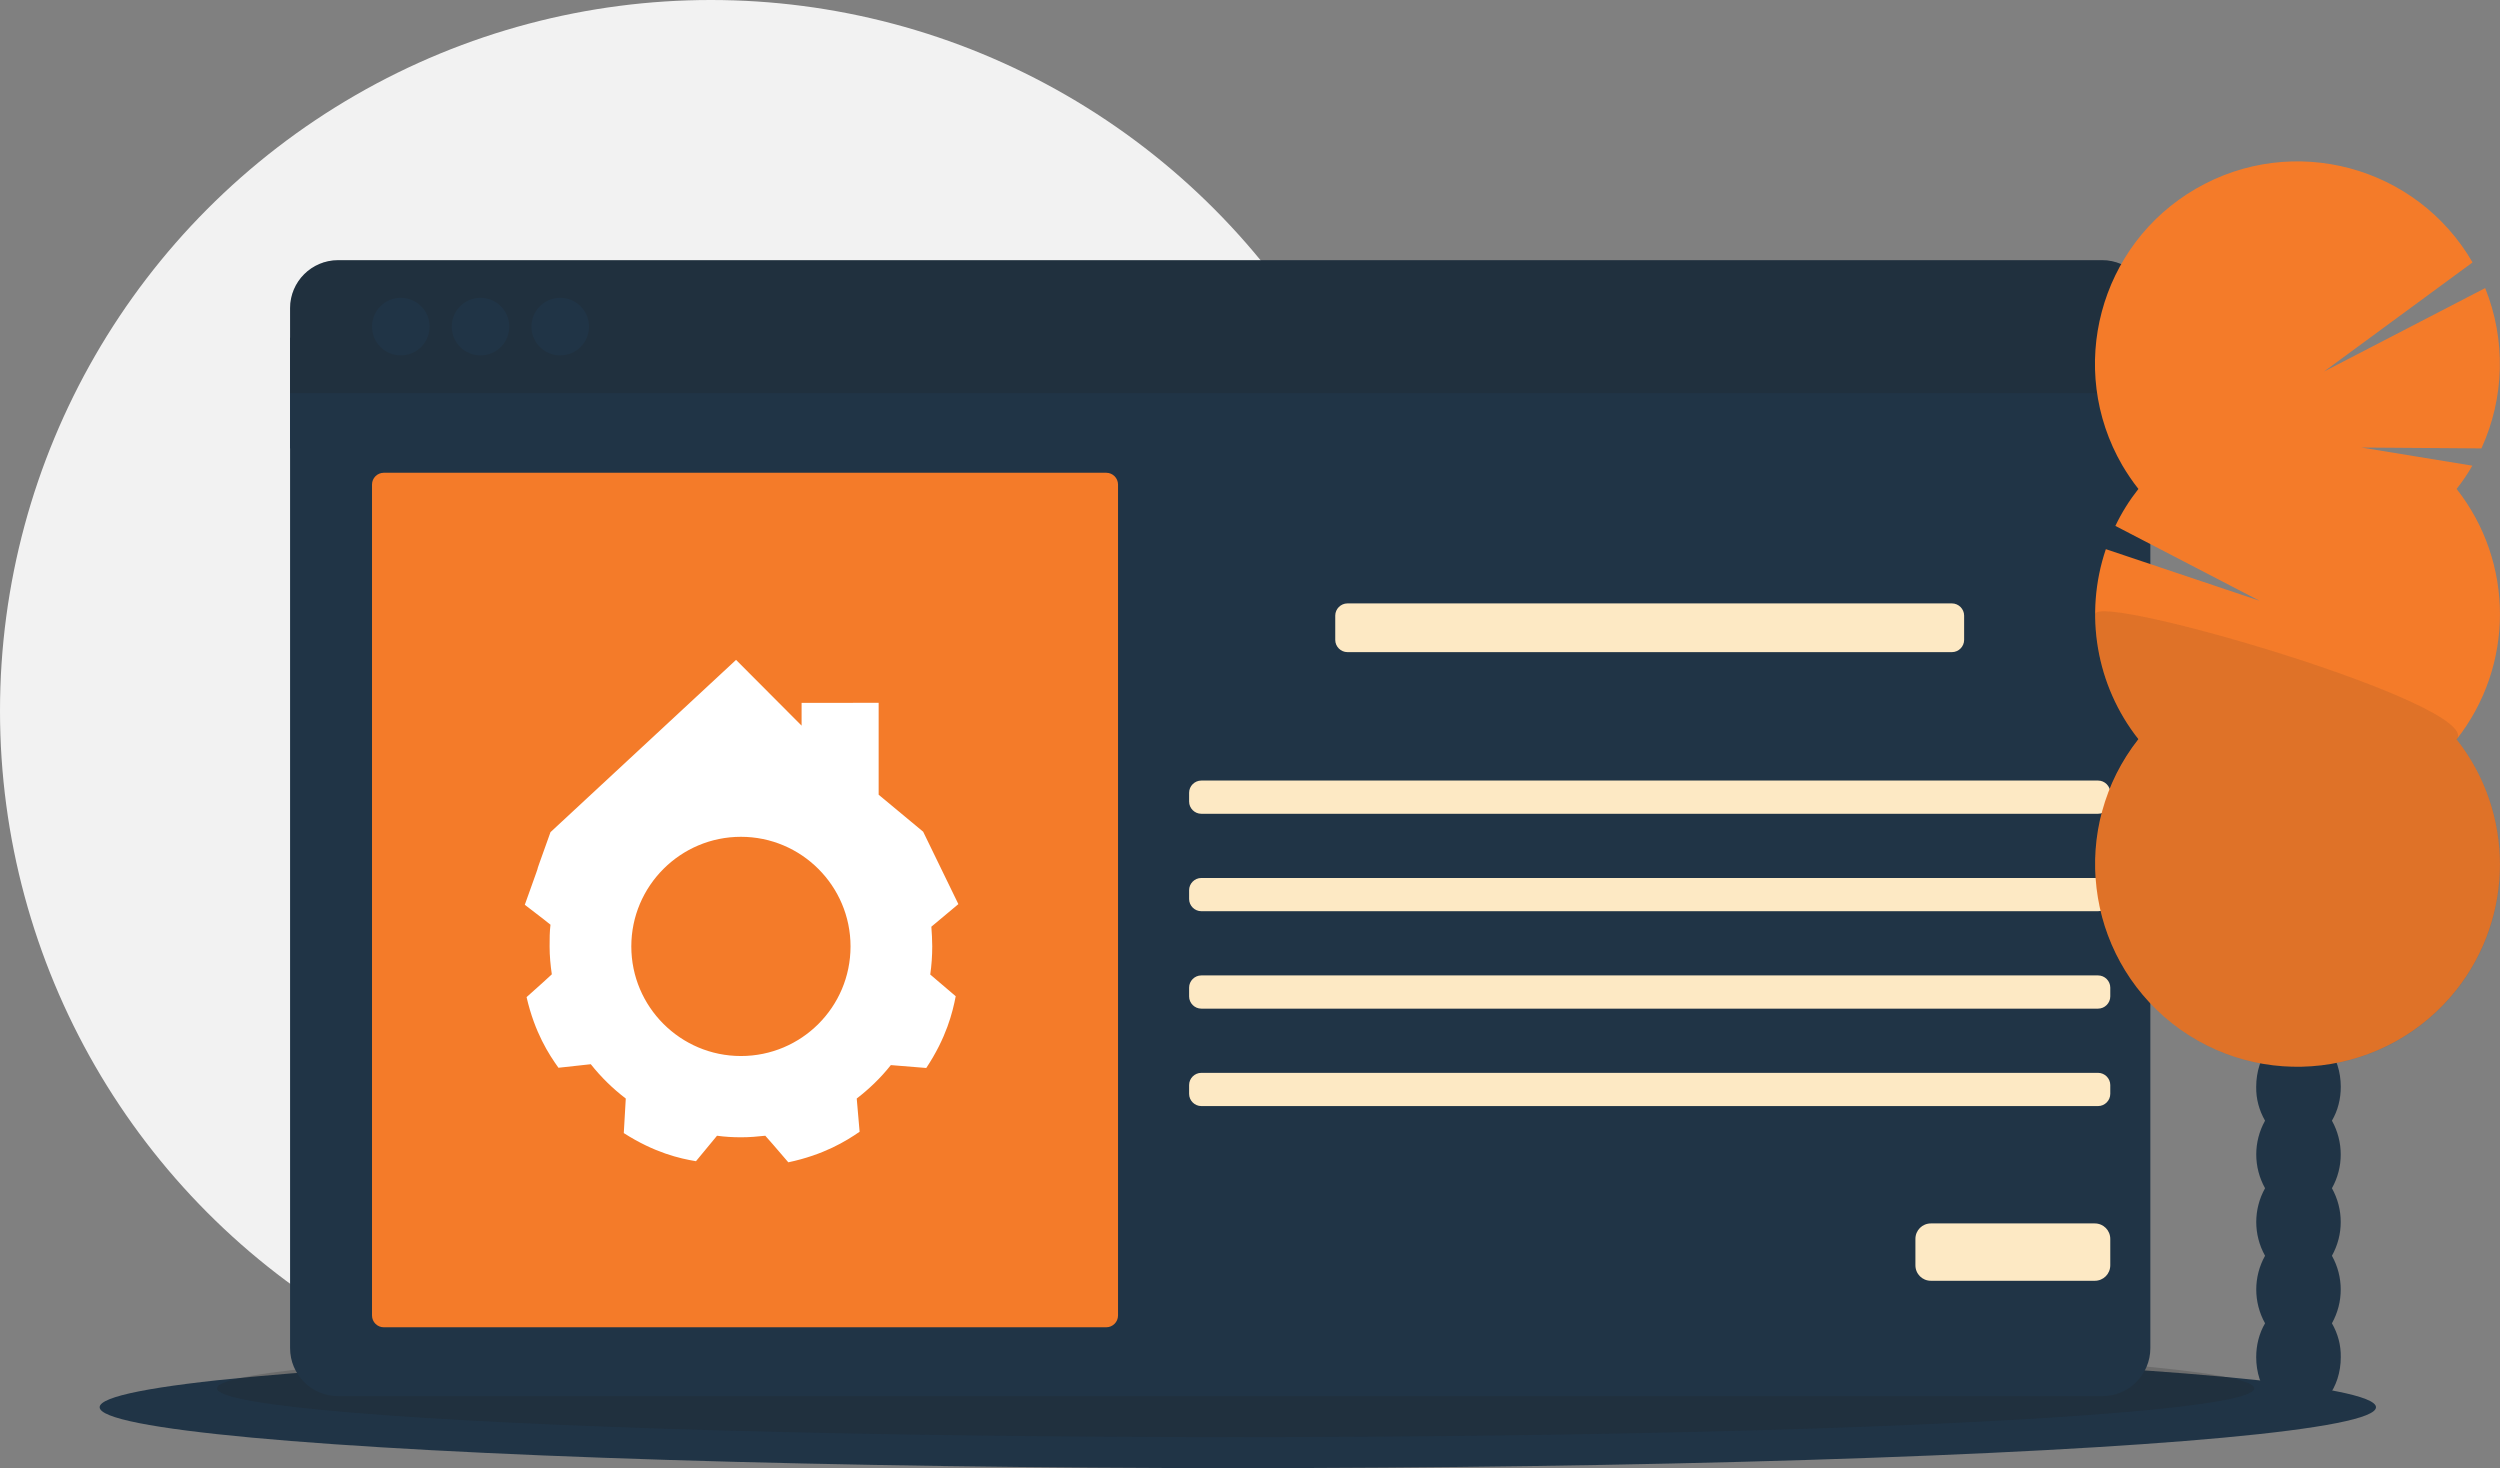 <?xml version="1.0" encoding="utf-8"?>
<!-- Generator: Adobe Illustrator 24.3.0, SVG Export Plug-In . SVG Version: 6.00 Build 0)  -->
<svg version="1.1" id="ac356da0-b129-4ca5-aecc-4700531dd101"
	 xmlns="http://www.w3.org/2000/svg" xmlns:xlink="http://www.w3.org/1999/xlink" x="0px" y="0px" viewBox="0 0 1129 663"
	 style="enable-background:new 0 0 1129 663;" xml:space="preserve">
<rect x="0" y="0" width="1129" height="663" fill="#808080" stroke="none"/>
<style type="text/css">
	.st0{fill:#F2F2F2;}
	.st1{fill:#203446;}
	.st2{opacity:0.2;fill:#1F1F1F;enable-background:new    ;}
	.st3{fill:#F47B29;}
	.st4{fill:#FDE9C4;}
	.st5{fill-rule:evenodd;clip-rule:evenodd;fill:#F47B29;}
	.st6{opacity:0.1;fill:#1F1F1F;enable-background:new    ;}
	.st7{fill:#FFFFFF;}
</style>
<circle class="st0" cx="321" cy="321" r="321"/>
<ellipse class="st1" cx="559" cy="635.5" rx="514" ry="27.5"/>
<ellipse class="st2" cx="558" cy="627" rx="460" ry="22"/>
<rect x="131" y="152.5" class="st1" width="840" height="50"/>
<path class="st1" d="M131,608.8c0,12,9.7,21.7,21.7,21.7c0,0,0,0,0,0h796.7c12,0,21.7-9.7,21.7-21.7c0,0,0,0,0,0V177.5H131V608.8z"
	/>
<path class="st1" d="M949.3,117.5H152.7c-12,0-21.7,9.7-21.7,21.7v0v38.3h840v-38.3C971,127.2,961.3,117.5,949.3,117.5
	C949.3,117.5,949.3,117.5,949.3,117.5z"/>
<path class="st2" d="M949.3,117.5H152.7c-12,0-21.7,9.7-21.7,21.7v0v38.3h840v-38.3C971,127.2,961.3,117.5,949.3,117.5
	C949.3,117.5,949.3,117.5,949.3,117.5z"/>
<circle class="st1" cx="181" cy="147.5" r="13"/>
<circle class="st1" cx="217" cy="147.5" r="13"/>
<circle class="st1" cx="253" cy="147.5" r="13"/>
<path class="st3" d="M173.3,213.5h326.3c2.9,0,5.3,2.4,5.3,5.3v375.3c0,2.9-2.4,5.3-5.3,5.3H173.3c-2.9,0-5.3-2.4-5.3-5.3V218.8
	C168,215.9,170.4,213.5,173.3,213.5z"/>
<path class="st4" d="M608.5,272.5h273c3,0,5.5,2.5,5.5,5.5v11c0,3-2.5,5.5-5.5,5.5h-273c-3,0-5.5-2.5-5.5-5.5v-11
	C603,275,605.5,272.5,608.5,272.5z"/>
<path class="st4" d="M542.5,352.5h405c3,0,5.5,2.5,5.5,5.5v4c0,3-2.5,5.5-5.5,5.5h-405c-3,0-5.5-2.5-5.5-5.5v-4
	C537,355,539.5,352.5,542.5,352.5z"/>
<path class="st4" d="M542.5,396.5h405c3,0,5.5,2.5,5.5,5.5v4c0,3-2.5,5.5-5.5,5.5h-405c-3,0-5.5-2.5-5.5-5.5v-4
	C537,399,539.5,396.5,542.5,396.5z"/>
<path class="st4" d="M542.5,440.5h405c3,0,5.5,2.5,5.5,5.5v4c0,3-2.5,5.5-5.5,5.5h-405c-3,0-5.5-2.5-5.5-5.5v-4
	C537,443,539.5,440.5,542.5,440.5z"/>
<path class="st4" d="M542.5,484.5h405c3,0,5.5,2.5,5.5,5.5v4c0,3-2.5,5.5-5.5,5.5h-405c-3,0-5.5-2.5-5.5-5.5v-4
	C537,487,539.5,484.5,542.5,484.5z"/>
<path class="st4" d="M872,552.5H946c3.9,0,7,3.1,7,7v11.9c0,3.9-3.1,7-7,7H872c-3.9,0-7-3.1-7-7v-11.9
	C865,555.6,868.1,552.5,872,552.5z"/>
<path class="st1" d="M1053.1,506.1c2.7-4.6,4-9.9,4-15.3c0-13.8-8.5-25-19.1-25s-19.1,11.2-19.1,25c-0.1,5.4,1.3,10.6,4,15.3
	c-5.3,9.5-5.3,21,0,30.5c-5.3,9.5-5.3,21,0,30.5c-5.3,9.5-5.3,21,0,30.5c-2.7,4.6-4,9.9-4,15.3c0,13.8,8.5,25,19.1,25
	s19.1-11.2,19.1-25c0.1-5.4-1.3-10.6-4-15.3c5.3-9.5,5.3-21,0-30.5c5.3-9.5,5.3-21,0-30.5C1058.4,527.2,1058.4,515.6,1053.1,506.1z"
	/>
<ellipse class="st1" cx="1038" cy="460.3" rx="19.1" ry="25"/>
<ellipse class="st1" cx="1038" cy="429.8" rx="19.1" ry="25"/>
<path class="st5" d="M1109.4,220.8c2.6-3.3,5-6.8,7.1-10.5l-50.1-8.2l54.2,0.4c10.5-22.9,11.1-49.1,1.7-72.4l-72.8,37.7l67.1-49.3
	c-25.3-43.7-81.2-58.6-124.9-33.3c-43.7,25.3-58.6,81.2-33.3,124.9c2.2,3.7,4.6,7.3,7.3,10.7c-4.1,5.2-7.6,10.8-10.4,16.7l65.1,33.8
	L951,248c-9.9,29.3-4.4,61.6,14.7,85.8c-31.2,39.7-24.3,97.1,15.3,128.4c39.7,31.2,97.1,24.3,128.4-15.3c26.1-33.2,26.1-79.9,0-113
	C1135.5,300.7,1135.5,254,1109.4,220.8z"/>
<path class="st6" d="M946.2,277.4c0,20.5,6.9,40.4,19.6,56.5c-31.2,39.7-24.3,97.1,15.3,128.4c39.7,31.2,97.1,24.3,128.4-15.3
	c26.1-33.2,26.1-79.9,0-113C1121.7,318.3,946.2,267.1,946.2,277.4z"/>
<path class="st7" d="M416.8,375.7 M432.6,408.3 M332.4,298l-83.8,77.8c-11.8,32.8,0.2,0-11.6,32.8c1.1,0.9,8.3,6.3,11.6,9
	c-0.4,3.2-0.4,6.5-0.4,9.8c0,4.3,0.4,8.5,1,12.6c-1.6,1.5-5.2,4.8-11.4,10.3c3.7,16.1,10.1,25.9,14.4,31.9
	c1.5-0.2,10.4-1.1,14.6-1.6c4.6,5.8,9.9,11,15.8,15.5c-0.1,2-0.4,7-0.9,15.6c13.9,8.9,25.3,11.5,32.6,12.7c1-1.2,6.9-8.4,9.5-11.5
	c3.6,0.5,7.2,0.7,10.9,0.7c3.7,0,7.3-0.3,10.9-0.7c1.2,1.3,4.5,5.1,10.4,12c16.1-3.4,26.1-9.6,32.2-13.8c-0.1-1.5-1-11.1-1.3-15
	c5.7-4.4,10.9-9.4,15.4-15.1c1.7,0.1,6.7,0.5,16,1.3c9.1-13.7,11.9-25.1,13.3-32.4c-1.2-1-8.5-7.3-11.5-9.8
	c0.6-4.2,0.9-8.4,0.9-12.8c0-3-0.2-5.9-0.4-8.8c1.3-1.1,5.2-4.4,12.2-10.2l-15.9-32.7l-20.1-16.7v-41.5H362v10.3L332.4,298
	 M334.6,476.9c-27.3,0-49.5-22.2-49.5-49.5c0-27.3,22.2-49.5,49.5-49.5c27.3,0,49.5,22.2,49.5,49.5
	C384.1,454.8,361.9,476.9,334.6,476.9z"/>
</svg>
